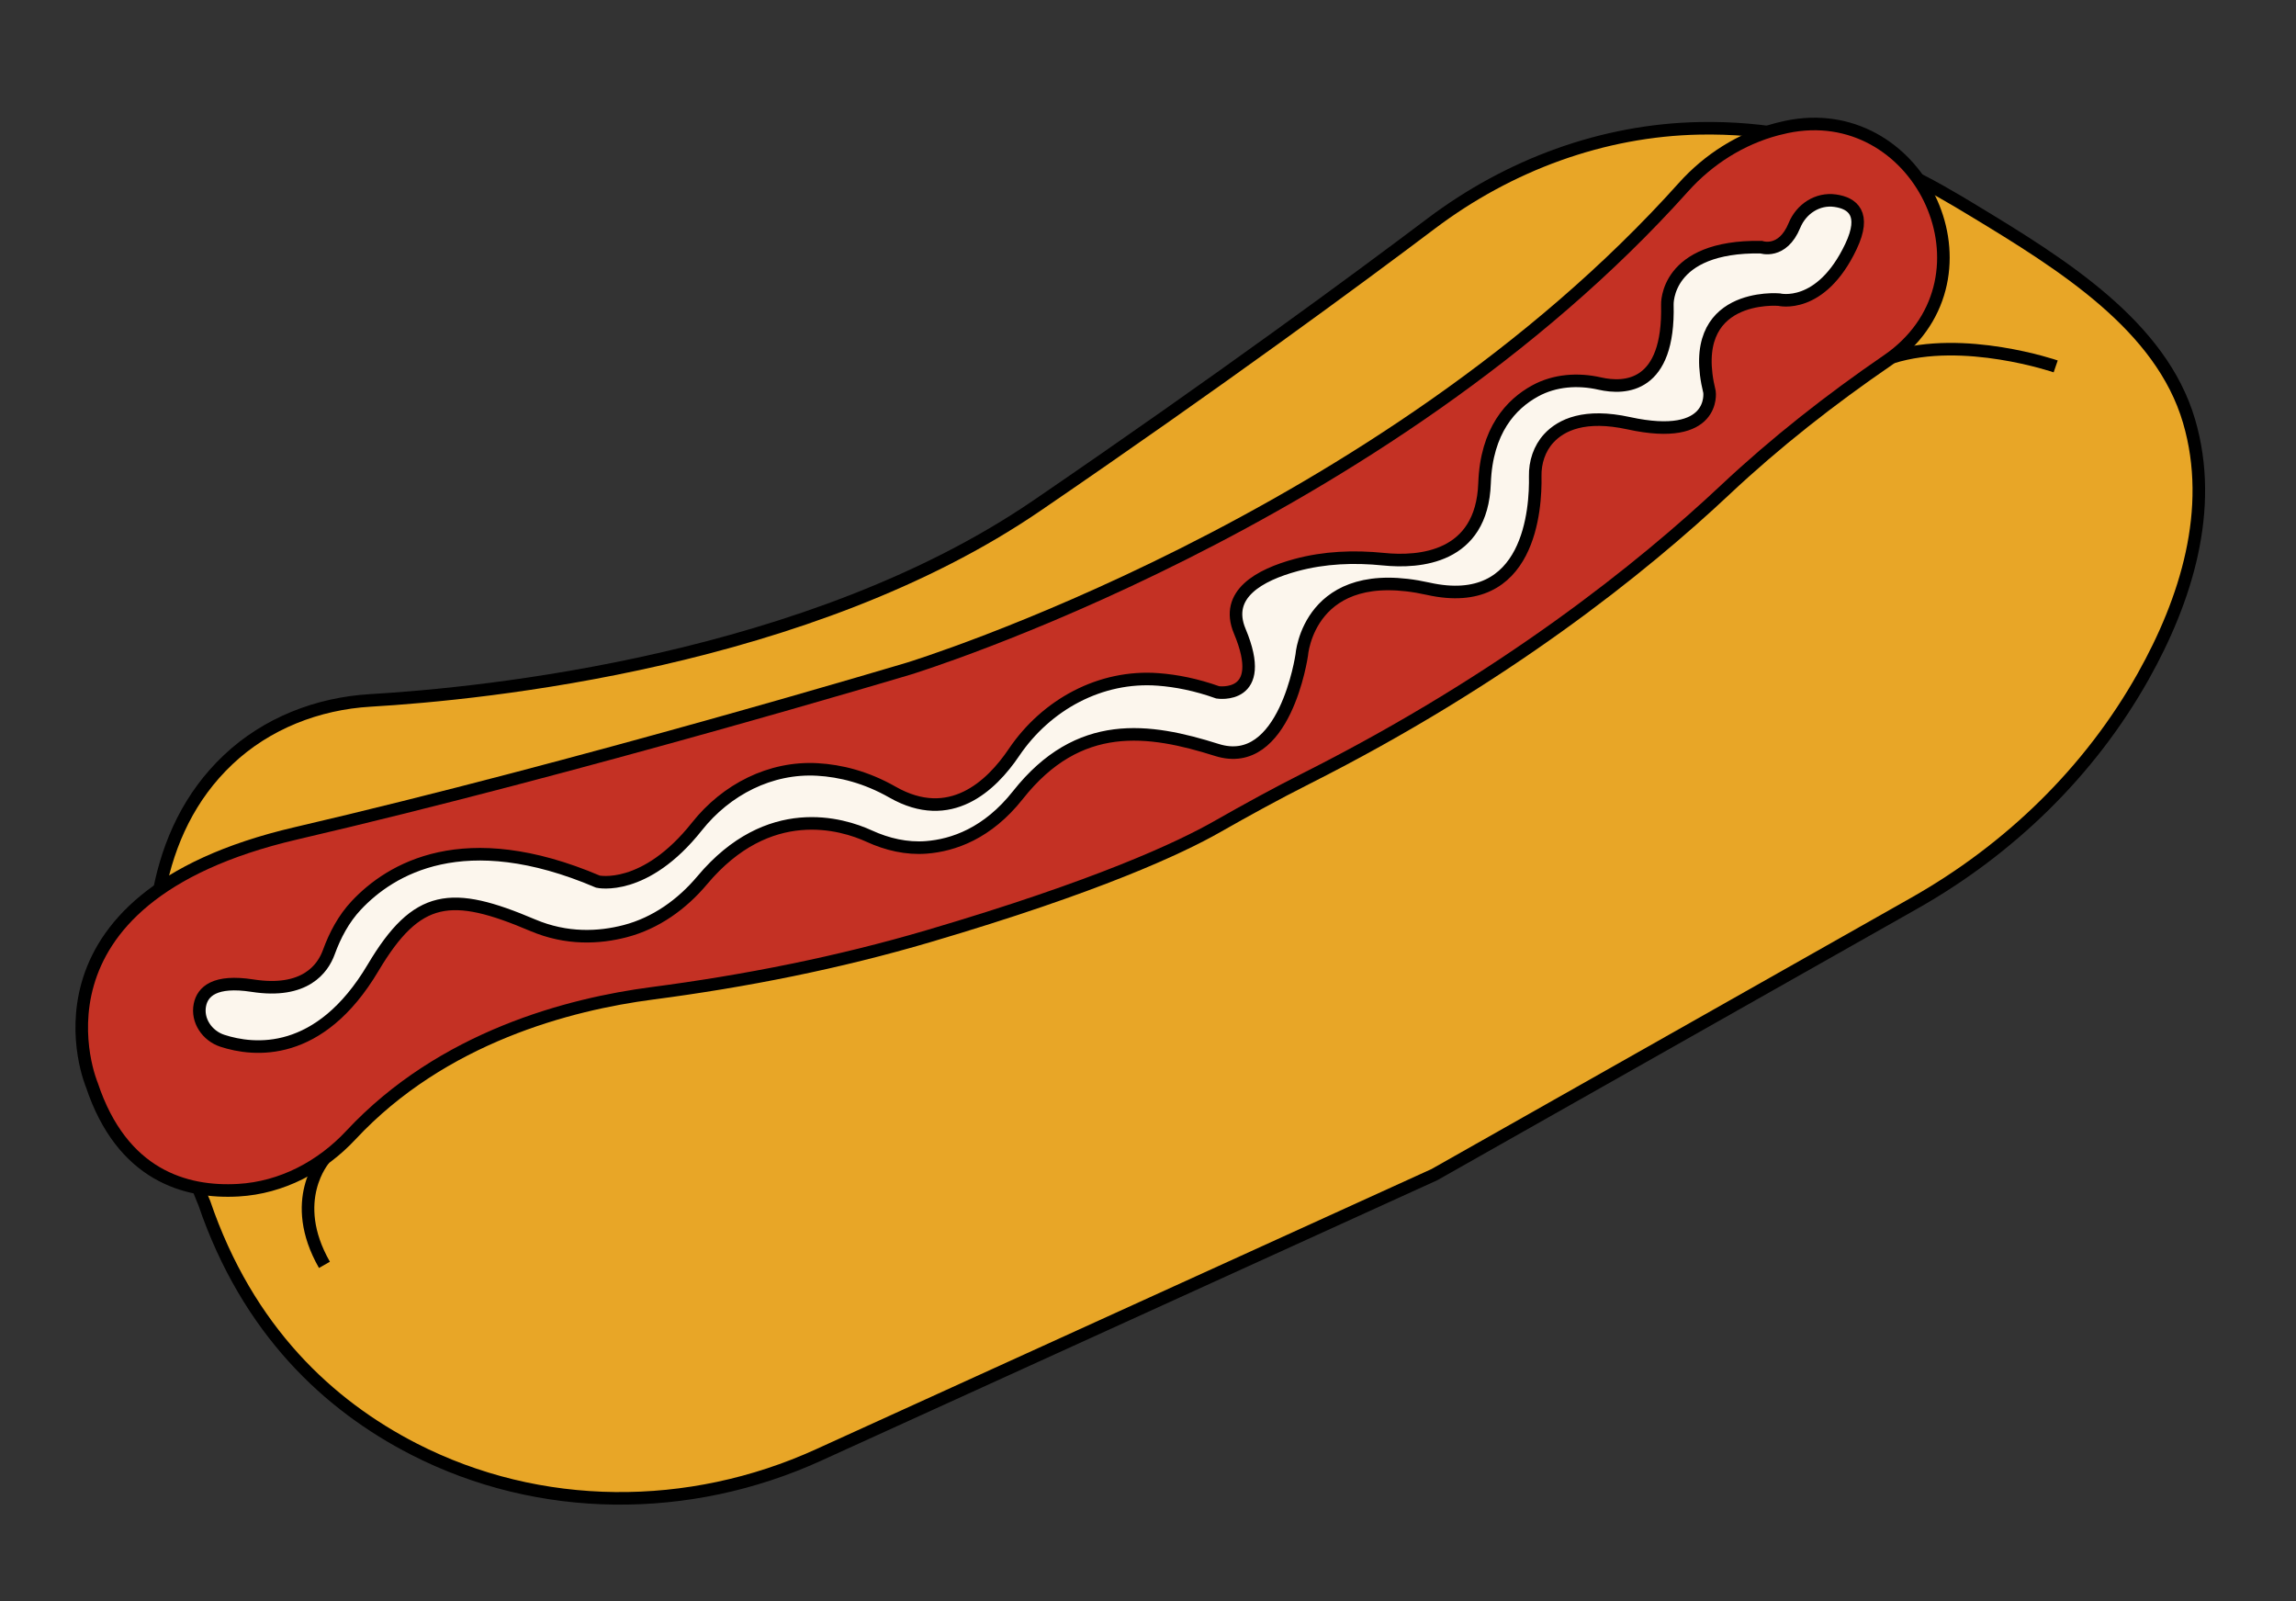 <?xml version="1.0" encoding="utf-8"?>
<!-- Generator: Adobe Illustrator 24.0.2, SVG Export Plug-In . SVG Version: 6.00 Build 0)  -->
<svg version="1.1" id="Warstwa_3" xmlns="http://www.w3.org/2000/svg" xmlns:xlink="http://www.w3.org/1999/xlink" x="0px" y="0px"
	 viewBox="0 0 2368.609 1651.612" style="enable-background:new 0 0 2368.609 1651.612;" xml:space="preserve">
<rect x="0" y="0" width="2368.609" height="1651.612" fill="#333333" stroke="none"/>
<style type="text/css">
	.st0{fill:#E8A627;stroke:#000000;stroke-width:12.958;stroke-miterlimit:10;}
	.st1{fill:#C43124;stroke:#000000;stroke-width:12.958;stroke-miterlimit:10;}
	.st2{fill:none;stroke:#000000;stroke-width:12.958;stroke-miterlimit:10;}
	.st3{fill:#FCF6ED;stroke:#000000;stroke-width:12.958;stroke-miterlimit:10;}
</style>
<g>
	<path class="st0" d="M2036.334,217.541c91.898,55.633,193.143,118.589,221.965,216.889
		c26.752,91.236-3.517,185.155-47.17,262.997
		c-55.211,98.45-138.026,178.603-236.275,234.17l-495.055,279.99l-635.697,289.324
		c-133.022,60.542-287.294,60.427-417.314-6.319
		c-87.246-44.788-171.101-121.864-216.088-253.85c0,0-134.608-306.63,24.721-457.184
		c39.625-37.443,92.25-57.928,146.674-61.114
		c117.766-6.894,452.539-40.317,687.539-200.899
		c189.387-129.415,331.286-234.053,406.788-290.955
		c80.099-60.366,176.698-96.326,276.979-98.246
		c32.179-0.616,66.445,1.935,102.145,9.12
		C1936.467,157.751,1993.373,191.532,2036.334,217.541z"/>
	<path class="st1" d="M94.779,1119.154c0,0-81.608-191.657,210.82-259.663
		s632.459-170.016,632.459-170.016s487.752-149.577,798.674-496.428
		c25.715-28.687,59.135-49.921,96.381-59.769c3.224-0.853,6.516-1.638,9.87-2.342
		c134.569-28.266,220.529,146.487,114.029,233.467
		c-3.045,2.487-6.258,4.897-9.646,7.22
		c-59.029,40.471-115.427,84.637-167.598,133.632
		c-85.871,80.645-228.166,194.818-431.56,297.418
		c-31.303,15.791-62.094,32.673-92.566,50.014
		c-38.565,21.947-123.313,61.515-297.432,112.831
		c-93.412,27.53-189.117,46.476-285.679,59.103
		c-84.794,11.088-216.012,44.857-310.539,146.209
		c-30.483,32.684-71.416,54.24-116.035,56.817
		C191.418,1230.795,125.829,1212.374,94.779,1119.154z"/>
	<path class="st2" d="M2120.694,377.937c0,0-94.916-32.672-168.721-9.406"/>
	<path class="st3" d="M229.387,1073.532c-15.681-5.12-26.462-20.918-23.151-37.078
		c2.801-13.671,15.326-25.828,54.223-19.775c54.456,8.474,72.667-17.814,78.693-34.349
		c6.481-17.784,15.402-34.623,28.356-48.424
		c35.307-37.619,111.028-83.554,249.344-24.524c0,0,48.315,10.949,102.157-56.938
		c30.155-38.021,75.815-61.522,124.263-58.754
		c23.761,1.358,50.193,7.854,77.557,23.432
		c59.291,33.754,101.701-6.228,125.171-40.962
		c33.385-49.407,89.283-79.818,148.746-75.359
		c18.799,1.41,39.369,5.471,61.498,13.358c0,0,52.563,8.066,22.702-63.158
		c-15.997-38.156,20.568-57.961,57.969-68.126c29.352-7.977,60.023-9.168,90.285-6.093
		c36.735,3.733,101.561-0.77,104.296-78.312
		c1.921-54.457,27.366-81.67,52.228-95.268
		c20.253-11.078,44.121-12.685,66.633-7.577
		c26.251,5.957,71.881,4.167,69.721-81.34c0,0-2.648-60.977,96.759-59.352
		c0,0,22.012,7.703,34.37-22.444c6.969-17.001,23.845-28.078,42.036-25.497
		c17.805,2.526,32.359,13.347,16.21,47.35
		c-31.207,65.711-74.199,54.69-74.199,54.69s-97.192-8.416-71.68,95.336
		c0,0,7.108,51.912-83.379,32.158c-45.244-9.877-69.455,1.573-82.355,15.492
		c-9.782,10.554-14.365,24.895-14.07,39.282
		c0.663,32.292-4.917,139.44-110.315,115.99
		c-123.748-27.533-130.586,68.587-130.586,68.587s-17.307,119.839-87.478,97.696
		c-70.171-22.142-142.529-32.976-205.274,46.491
		c-31.373,39.733-66.875,51.82-94.535,53.973
		c-20.205,1.573-40.323-3.108-58.749-11.546
		c-28.107-12.871-103.957-36.091-172.378,45.436
		c-20.899,24.902-47.994,44.296-79.45,52.506
		c-26.986,7.044-60.414,8.772-95.535-6.15
		c-83.811-35.609-119.18-32.541-164.628,43.972
		C329.562,1091.32,261.795,1084.113,229.387,1073.532z"/>
	<path class="st2" d="M334.695,1195.203c0,0-38.072,42.831,0,109.458"/>
</g>
</svg>

